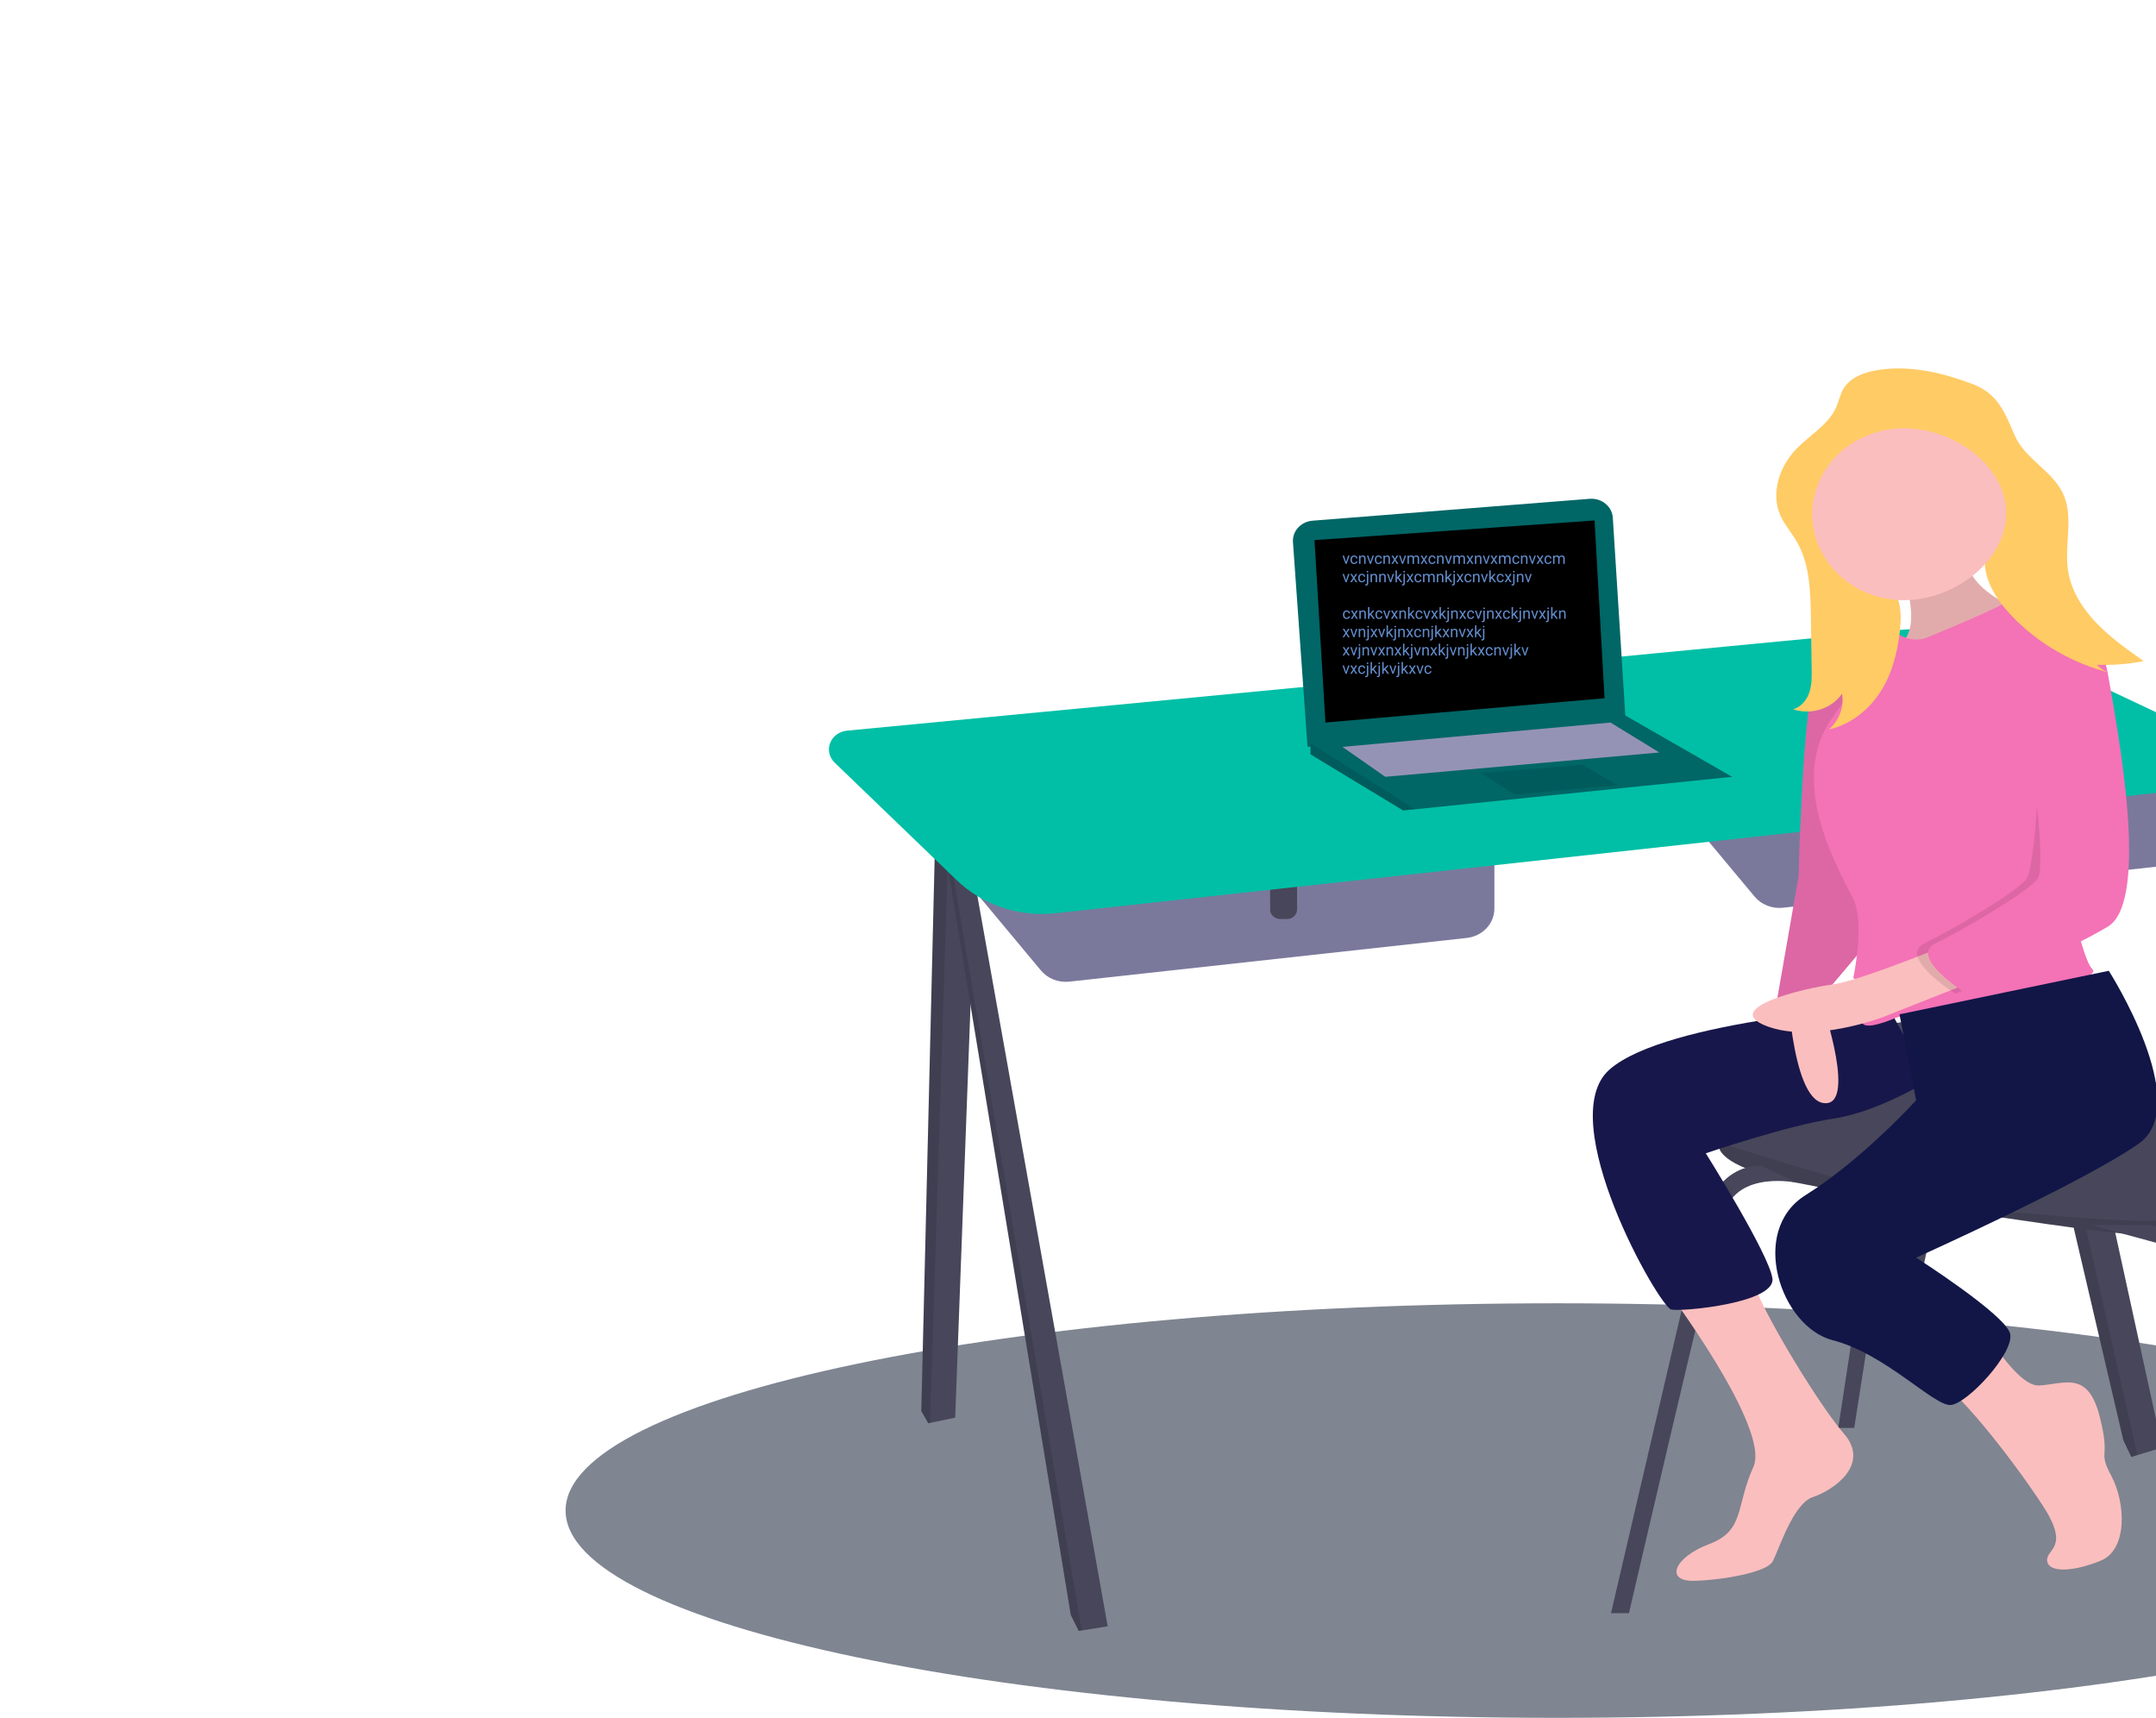 <svg width="1648" height="1313" viewBox="0 0 1648 1313" fill="none" xmlns="http://www.w3.org/2000/svg">
<g id="svg-desktop" clip-path="url(#clip0)">
<g id="desk">
<path id="Vector" d="M1190.16 1313C1608.7 1313 1948 1242.07 1948 1154.57C1948 1067.08 1608.7 996.149 1190.16 996.149C771.612 996.149 432.315 1067.08 432.315 1154.57C432.315 1242.07 771.612 1313 1190.16 1313Z" fill="#6b7280" fill-opacity="0.86"/>
<path id="Vector_2" d="M1541.49 633.072L1467.59 980.591H1451.6L1449.84 978.024L1444.74 970.581L1508.73 645.942L1518.45 642.124L1541.49 633.072Z" fill="#47465A"/>
<path id="Vector_3" opacity="0.1" d="M1518.45 642.124L1449.84 978.024L1444.74 970.581L1508.73 645.942L1518.45 642.124Z" fill="black"/>
<path id="Vector_4" d="M1652.72 1106.44L1633.72 1112.19L1629.11 1113.59L1623.01 1100.72L1518.45 653.036L1529.32 650.748L1552.16 645.942L1652.72 1106.44Z" fill="#47465A"/>
<path id="Vector_5" opacity="0.1" d="M1633.72 1112.19L1629.11 1113.59L1623.01 1100.72L1518.45 653.036L1529.32 650.748L1633.72 1112.19Z" fill="black"/>
<path id="Vector_6" d="M746.881 633.072L730.121 1083.56L710.913 1087.56L709.551 1087.85L704.217 1078.55L714.883 637.361L725.145 635.989L746.881 633.072Z" fill="#47465A"/>
<path id="Vector_7" opacity="0.1" d="M725.145 635.989L710.913 1087.56L709.551 1087.85L704.217 1078.55L714.883 637.361L725.145 635.989Z" fill="black"/>
<path id="Vector_8" d="M846.684 1243.02L826.815 1246.24L824.59 1246.59L818.496 1234.44L721.74 645.942L724.529 645.148L739.263 640.937L846.684 1243.02Z" fill="#47465A"/>
<path id="Vector_9" opacity="0.1" d="M826.815 1246.24L824.59 1246.59L818.496 1234.44L721.74 645.942L724.529 645.148L826.815 1246.24Z" fill="black"/>
<path id="Vector_10" d="M1267.23 596.603L1341.2 685.325C1343.74 688.366 1347.07 690.743 1350.86 692.23C1354.66 693.716 1358.8 694.26 1362.89 693.811L1666.57 660.429C1672.41 659.787 1677.79 657.155 1681.7 653.033C1685.61 648.91 1687.77 643.584 1687.77 638.066V572.291L1267.23 596.603Z" fill="#7A799C"/>
<path id="Vector_11" d="M1516.35 610.905H1536.92V638.769C1536.92 640.672 1536.12 642.496 1534.68 643.842C1533.25 645.187 1531.31 645.943 1529.28 645.943H1524C1521.97 645.943 1520.02 645.187 1518.59 643.842C1517.16 642.496 1516.35 640.672 1516.35 638.769V610.905Z" fill="#47465A"/>
<path id="Vector_12" d="M721.74 653.093L795.718 741.815C798.253 744.856 801.579 747.233 805.376 748.719C809.173 750.205 813.314 750.75 817.4 750.301L1121.08 716.919C1126.92 716.277 1132.31 713.645 1136.22 709.522C1140.12 705.4 1142.28 700.074 1142.28 694.556V628.781L721.74 653.093Z" fill="#7A799C"/>
<path id="Vector_13" d="M970.866 667.395H991.436V695.259C991.436 697.161 990.631 698.986 989.197 700.331C987.764 701.677 985.82 702.433 983.793 702.433H978.509C976.482 702.433 974.538 701.677 973.105 700.331C971.671 698.986 970.866 697.161 970.866 695.259V667.395H970.866Z" fill="#47465A"/>
<path id="Vector_14" d="M806.732 698.027L1710.04 599.269C1712.88 598.959 1715.54 597.798 1717.62 595.959C1719.7 594.12 1721.09 591.701 1721.59 589.06C1722.09 586.42 1721.66 583.699 1720.38 581.301C1719.1 578.903 1717.04 576.957 1714.48 575.75L1552.9 499.477C1521.07 484.454 1485.34 478.275 1449.89 481.667L647.371 558.47C644.501 558.752 641.774 559.786 639.502 561.455C637.23 563.124 635.505 565.36 634.524 567.906C633.542 570.453 633.345 573.207 633.954 575.854C634.564 578.501 635.955 580.933 637.969 582.872L731.423 672.865C741.095 682.179 752.911 689.289 765.966 693.651C779.02 698.012 792.965 699.509 806.732 698.027Z" fill="#00bfa6"/>
<path id="Vector_15" d="M1809.42 585.885L1799.76 580.872C1799.76 580.872 1789.33 588.079 1780.83 618.441C1772.34 648.803 1796.71 618.77 1796.71 618.77L1807.38 598.034L1809.42 585.885Z" fill="#47465A"/>
<path id="Vector_16" d="M1706.05 864.036C1706.05 864.036 1696.15 907.655 1691.58 919.811C1689.34 925.761 1678.52 931.202 1666.53 935.364C1655.9 939.081 1644.89 941.777 1633.68 943.408C1620.73 944.838 1454.64 920.526 1373.89 904.08C1319.48 893.004 1312.45 880.297 1313.65 873.189C1314.04 871.073 1315.12 869.123 1316.75 867.612C1316.75 867.612 1396.74 816.842 1424.93 792.53C1453.12 768.218 1508.73 787.525 1569.68 797.536C1630.63 807.547 1706.05 864.036 1706.05 864.036Z" fill="#47465A"/>
<path id="Vector_17" d="M1799.76 580.872C1799.76 580.872 1837.09 603.754 1711.39 650.948C1711.39 650.948 1643.06 687.106 1651.96 836.052C1652.38 842.75 1654.55 849.247 1658.28 854.969C1671.25 874.991 1699.04 925.675 1652.72 931.967V943.408C1652.72 943.408 1736.53 904.08 1745.67 870.472C1754.81 836.864 1785.29 650.233 1800.52 633.072C1815.76 615.91 1825.66 588.738 1799.76 580.872Z" fill="#47465A"/>
<path id="Vector_18" opacity="0.1" d="M1666.53 935.364C1655.9 939.081 1644.89 941.777 1633.68 943.408C1620.73 944.838 1454.64 920.526 1373.89 904.08C1319.48 893.004 1312.45 880.297 1313.65 873.189C1349.42 884.666 1465.54 921.091 1507.21 924.102C1556.73 927.677 1651.34 937.616 1658.51 930.859C1661.26 928.256 1664.09 931.002 1666.53 935.364Z" fill="black"/>
<path id="Vector_19" d="M1231.42 1233.01L1303.8 922.671C1303.8 922.671 1316.75 889.779 1346.46 891.209L1373.89 904.08C1373.89 904.08 1328.17 894.069 1318.27 926.962C1308.37 959.855 1245.13 1233.01 1245.13 1233.01H1231.42Z" fill="#47465A"/>
<path id="Vector_20" d="M1405.12 1091.43L1434.07 901.935H1447.02L1417.31 1091.43H1405.12Z" fill="#47465A"/>
<path id="Vector_21" d="M1682.44 1276.63L1655.01 980.591C1655.01 980.591 1655.01 955.564 1668.72 943.408C1682.44 931.252 1726.71 896.576 1726.71 896.576C1726.71 896.576 1738.05 894.069 1747.19 918.381C1756.34 942.693 1819.57 1185.81 1819.57 1185.81L1807.38 1190.82L1728.91 910.515L1674.82 958.425C1674.82 958.425 1664.15 976.301 1669.49 992.747C1674.82 1009.19 1694.63 1276.63 1694.63 1276.63H1682.44Z" fill="#47465A"/>
<path id="Vector_22" d="M1597.87 936.258L1666.44 954.849L1681.68 941.263L1642.06 936.258H1597.87Z" fill="#47465A"/>
<path id="Vector_23" d="M988.318 414.337L999.435 570.861L1242.47 548.694L1232.8 395.686C1232.67 393.636 1232.1 391.632 1231.13 389.791C1230.17 387.95 1228.82 386.309 1227.16 384.965C1225.51 383.621 1223.59 382.601 1221.51 381.965C1219.43 381.329 1217.23 381.09 1215.05 381.262L1003.3 397.979C999.019 398.317 995.048 400.221 992.245 403.281C989.442 406.341 988.032 410.311 988.318 414.337Z" fill="#0669"/>
<path id="Vector_24" d="M1323.99 593.742L1081.72 618.549L1072.57 619.485L1001.72 576.582V567.285L1242.47 546.936L1323.99 593.742Z" fill="#0669"/>
<path id="Vector_25" opacity="0.1" d="M1081.72 618.549L1072.57 619.485L1001.72 576.582V568.259L1081.72 618.549Z" fill="black"/>
<path id="Vector_26" d="M1004.77 412.832L1013.15 552.269L1226.47 533.678L1218.85 397.816L1004.77 412.832Z" fill="black"/>
<path id="Vector_27" opacity="0.1" d="M1132 590.883L1157.9 607.33L1236.37 600.178L1209.71 584.447L1132 590.883Z" fill="black"/>
<path id="Vector_28" d="M1026.1 570.861L1058.86 593.742L1268.37 575.152L1231.04 552.269L1026.1 570.861Z" fill="#9493B6"/>
<path id="Vector_29" d="M1451.15 426.736C1451.15 426.736 1472.96 482.194 1451.15 492.433C1429.33 502.671 1529.32 492.433 1529.32 492.433L1557.5 471.103C1557.5 471.103 1493.87 454.039 1502.96 414.791C1512.05 375.543 1451.15 426.736 1451.15 426.736Z" fill="#FBBEBE"/>
<path id="Vector_30" opacity="0.1" d="M1451.15 426.736C1451.15 426.736 1472.96 482.194 1451.15 492.433C1429.33 502.671 1529.32 492.433 1529.32 492.433L1557.5 471.103C1557.5 471.103 1493.87 454.039 1502.96 414.791C1512.05 375.543 1451.15 426.736 1451.15 426.736Z" fill="black"/>
<path id="Vector_31" d="M1272.07 983.027C1272.07 983.027 1353.88 1091.38 1340.24 1121.25C1326.61 1151.11 1333.88 1169.88 1306.61 1180.12C1279.34 1190.36 1272.07 1209.13 1295.7 1208.27C1319.34 1207.42 1350.24 1201.45 1354.79 1193.77C1359.33 1186.09 1370.24 1149.4 1385.7 1144.28C1401.15 1139.16 1430.24 1119.54 1409.33 1095.65C1388.42 1071.76 1335.74 983.766 1339.81 974.864C1343.88 965.963 1272.07 983.027 1272.07 983.027Z" fill="#FBBEBE"/>
<path id="Vector_32" d="M1442.97 768.872C1442.97 768.872 1273.88 779.111 1230.25 817.505C1186.62 855.899 1268.43 999.238 1277.52 1000.94C1286.61 1002.65 1357.52 995.825 1354.79 977.055C1352.06 958.284 1303.88 881.495 1303.88 881.495C1303.88 881.495 1366.61 860.165 1401.15 855.046C1435.69 849.927 1473.87 826.037 1473.87 826.037L1442.97 768.872Z" fill="#18174B"/>
<path id="Vector_33" d="M1365.7 744.982C1365.7 744.982 1368.42 839.688 1393.88 843.101C1419.33 846.514 1393.88 770.578 1393.88 770.578L1392.97 741.569L1365.7 744.982Z" fill="#FBBEBE"/>
<path id="Vector_34" d="M1442.96 496.699C1442.96 496.699 1395.69 483.901 1386.6 518.029C1377.51 552.157 1374.79 669.9 1374.79 669.9L1358.42 763.753C1358.42 763.753 1388.42 755.221 1394.79 759.487L1432.97 714.267L1442.96 496.699Z" fill="#f472b6"/>
<path id="Vector_35" opacity="0.1" d="M1442.96 496.699C1442.96 496.699 1395.69 483.901 1386.6 518.029C1377.51 552.157 1374.79 669.9 1374.79 669.9L1358.42 763.753C1358.42 763.753 1388.42 755.221 1394.79 759.487L1432.97 714.267L1442.96 496.699Z" fill="black"/>
<path id="Vector_36" d="M1507.55 1001.2C1507.55 1001.2 1539.32 1059.82 1558.41 1058.96C1577.5 1058.11 1595.68 1047.02 1604.77 1082C1613.86 1116.98 1602.96 1107.6 1613.86 1128.07C1624.77 1148.55 1626.59 1184.38 1605.68 1192.92C1584.78 1201.45 1565.69 1202.3 1564.78 1192.92C1563.87 1183.53 1582.96 1183.53 1561.14 1150.26C1539.32 1116.98 1492.96 1056.4 1473.87 1050.43C1454.78 1044.46 1507.55 1001.2 1507.55 1001.2Z" fill="#FBBEBE"/>
<path id="Vector_37" d="M1472.96 487.314C1472.96 487.314 1535.69 461.717 1535.69 458.305C1535.69 454.892 1572.05 465.984 1580.23 472.809C1588.41 479.635 1592.96 478.782 1598.41 492.433C1603.86 506.084 1571.14 633.212 1571.14 633.212C1571.14 633.212 1589.32 731.331 1599.32 740.716C1609.32 750.101 1518.42 763.753 1518.42 763.753C1518.42 763.753 1458.42 773.991 1448.42 778.257C1438.42 782.523 1420.24 788.496 1423.88 778.257C1427.51 768.019 1442.97 760.34 1416.6 747.542C1416.6 747.542 1425.69 705.735 1416.6 686.964C1407.51 668.194 1365.7 599.937 1399.33 550.451C1432.97 500.965 1448.42 483.048 1448.42 483.048C1448.42 483.048 1460.24 492.433 1472.96 487.314Z" fill="#f472b6"/>
<path id="Vector_38" d="M1611.91 742C1611.91 742 1677.36 844.385 1634.64 874.247C1591.91 904.109 1464.65 961.274 1464.65 961.274C1464.65 961.274 1532.82 1004.79 1536.46 1019.29C1540.1 1033.8 1503.74 1073.04 1491.01 1073.9C1478.28 1074.75 1441.01 1034.65 1401.01 1024.41C1361.02 1014.17 1336.47 940.797 1380.11 913.495C1423.74 886.192 1464.65 840.972 1464.65 840.972L1451.93 775.284L1611.91 742Z" fill="#111647"/>
<path id="Vector_39" d="M1492.96 720.239C1492.96 720.239 1422.06 749.756 1400.69 752.488C1379.33 755.221 1314.79 770.578 1350.24 784.23C1385.7 797.881 1439.33 777.404 1439.33 777.404L1514.78 747.542L1492.96 720.239Z" fill="#FBBEBE"/>
<path id="Vector_40" opacity="0.1" d="M1569.3 484.696C1569.3 484.696 1595.48 472.809 1602.76 514.616C1610.03 556.423 1635.48 688.671 1602.76 708.294C1570.03 727.918 1494.58 759.487 1494.58 759.487C1494.58 759.487 1450.04 731.331 1470.95 721.092C1491.85 710.854 1541.85 681.845 1549.12 671.606C1556.4 661.368 1563.74 547.086 1551.02 528.315C1538.29 509.544 1569.3 484.696 1569.3 484.696Z" fill="black"/>
<path id="Vector_41" d="M1567.5 474.516C1567.5 474.516 1603.86 472.809 1611.14 514.616C1618.41 556.423 1643.86 688.671 1611.14 708.294C1578.41 727.918 1502.96 759.487 1502.96 759.487C1502.96 759.487 1458.42 731.331 1479.33 721.092C1500.23 710.854 1550.23 681.845 1557.5 671.606C1564.78 661.368 1552.05 554.717 1539.32 535.946C1526.6 517.176 1567.5 474.516 1567.5 474.516Z" fill="#f472b6"/>
<path id="vcnvcnxvmxcnvmxnvxmcnvxcm vxcjnnvkjxcmnkjxcnvkcxjnv cxnkcvxnkcvxkjnxcvjnxckjnvxjkn xvnjxvkjnxcnjkxnvxkj xvjnvxnxkjvnxkjvnjkxcnvjkv vxcjkjkvjkxvc" d="M1028.91 429.529L1030.48 424.66H1031.59L1029.32 431H1028.49L1026.19 424.66H1027.3L1028.91 429.529ZM1035.09 430.232C1035.48 430.232 1035.82 430.115 1036.11 429.881C1036.4 429.646 1036.56 429.354 1036.59 429.002H1037.61C1037.59 429.365 1037.47 429.711 1037.24 430.039C1037.01 430.367 1036.7 430.629 1036.31 430.824C1035.93 431.02 1035.52 431.117 1035.09 431.117C1034.23 431.117 1033.54 430.83 1033.03 430.256C1032.52 429.678 1032.27 428.889 1032.27 427.889V427.707C1032.27 427.09 1032.38 426.541 1032.61 426.061C1032.84 425.58 1033.16 425.207 1033.58 424.941C1034.01 424.676 1034.51 424.543 1035.09 424.543C1035.8 424.543 1036.39 424.756 1036.86 425.182C1037.33 425.607 1037.58 426.16 1037.61 426.84H1036.59C1036.56 426.43 1036.4 426.094 1036.12 425.832C1035.84 425.566 1035.5 425.434 1035.09 425.434C1034.54 425.434 1034.11 425.633 1033.8 426.031C1033.5 426.426 1033.35 426.998 1033.35 427.748V427.953C1033.35 428.684 1033.5 429.246 1033.8 429.641C1034.11 430.035 1034.54 430.232 1035.09 430.232ZM1039.86 424.66L1039.89 425.457C1040.38 424.848 1041.01 424.543 1041.79 424.543C1043.13 424.543 1043.81 425.299 1043.82 426.811V431H1042.73V426.805C1042.73 426.348 1042.62 426.01 1042.42 425.791C1042.21 425.572 1041.9 425.463 1041.46 425.463C1041.11 425.463 1040.8 425.557 1040.54 425.744C1040.27 425.932 1040.06 426.178 1039.92 426.482V431H1038.83V424.66H1039.86ZM1047.54 429.529L1049.12 424.66H1050.22L1047.95 431H1047.12L1044.83 424.66H1045.93L1047.54 429.529ZM1053.73 430.232C1054.11 430.232 1054.45 430.115 1054.74 429.881C1055.03 429.646 1055.19 429.354 1055.22 429.002H1056.25C1056.23 429.365 1056.1 429.711 1055.87 430.039C1055.64 430.367 1055.33 430.629 1054.95 430.824C1054.56 431.02 1054.16 431.117 1053.73 431.117C1052.86 431.117 1052.18 430.83 1051.66 430.256C1051.16 429.678 1050.9 428.889 1050.9 427.889V427.707C1050.9 427.09 1051.02 426.541 1051.24 426.061C1051.47 425.58 1051.79 425.207 1052.21 424.941C1052.64 424.676 1053.14 424.543 1053.72 424.543C1054.43 424.543 1055.02 424.756 1055.49 425.182C1055.96 425.607 1056.21 426.16 1056.25 426.84H1055.22C1055.19 426.43 1055.03 426.094 1054.75 425.832C1054.47 425.566 1054.13 425.434 1053.72 425.434C1053.17 425.434 1052.74 425.633 1052.44 426.031C1052.14 426.426 1051.99 426.998 1051.99 427.748V427.953C1051.99 428.684 1052.14 429.246 1052.44 429.641C1052.74 430.035 1053.17 430.232 1053.73 430.232ZM1058.49 424.66L1058.53 425.457C1059.01 424.848 1059.64 424.543 1060.42 424.543C1061.76 424.543 1062.44 425.299 1062.45 426.811V431H1061.37V426.805C1061.36 426.348 1061.26 426.01 1061.05 425.791C1060.85 425.572 1060.53 425.463 1060.1 425.463C1059.74 425.463 1059.44 425.557 1059.17 425.744C1058.9 425.932 1058.7 426.178 1058.55 426.482V431H1057.46V424.66H1058.49ZM1066.21 426.975L1067.62 424.66H1068.88L1066.81 427.795L1068.95 431H1067.7L1066.23 428.627L1064.77 431H1063.51L1065.64 427.795L1063.57 424.66H1064.82L1066.21 426.975ZM1072.13 429.529L1073.7 424.66H1074.81L1072.54 431H1071.71L1069.41 424.66H1070.52L1072.13 429.529ZM1076.87 424.66L1076.9 425.363C1077.37 424.816 1077.99 424.543 1078.78 424.543C1079.67 424.543 1080.27 424.883 1080.59 425.562C1080.8 425.258 1081.08 425.012 1081.41 424.824C1081.75 424.637 1082.15 424.543 1082.61 424.543C1084 424.543 1084.71 425.279 1084.73 426.752V431H1083.65V426.816C1083.65 426.363 1083.55 426.025 1083.34 425.803C1083.13 425.576 1082.79 425.463 1082.3 425.463C1081.89 425.463 1081.56 425.584 1081.29 425.826C1081.03 426.064 1080.88 426.387 1080.83 426.793V431H1079.74V426.846C1079.74 425.924 1079.29 425.463 1078.39 425.463C1077.68 425.463 1077.19 425.766 1076.93 426.371V431H1075.85V424.66H1076.87ZM1088.5 426.975L1089.91 424.66H1091.17L1089.1 427.795L1091.24 431H1089.98L1088.52 428.627L1087.05 431H1085.79L1087.93 427.795L1085.86 424.66H1087.11L1088.5 426.975ZM1094.75 430.232C1095.14 430.232 1095.48 430.115 1095.77 429.881C1096.06 429.646 1096.22 429.354 1096.25 429.002H1097.27C1097.25 429.365 1097.13 429.711 1096.9 430.039C1096.67 430.367 1096.36 430.629 1095.97 430.824C1095.59 431.02 1095.18 431.117 1094.75 431.117C1093.89 431.117 1093.2 430.83 1092.69 430.256C1092.18 429.678 1091.93 428.889 1091.93 427.889V427.707C1091.93 427.09 1092.04 426.541 1092.27 426.061C1092.5 425.58 1092.82 425.207 1093.24 424.941C1093.67 424.676 1094.17 424.543 1094.75 424.543C1095.46 424.543 1096.05 424.756 1096.52 425.182C1096.99 425.607 1097.24 426.16 1097.27 426.84H1096.25C1096.22 426.43 1096.06 426.094 1095.78 425.832C1095.5 425.566 1095.16 425.434 1094.75 425.434C1094.2 425.434 1093.77 425.633 1093.46 426.031C1093.16 426.426 1093.01 426.998 1093.01 427.748V427.953C1093.01 428.684 1093.16 429.246 1093.46 429.641C1093.77 430.035 1094.2 430.232 1094.75 430.232ZM1099.52 424.66L1099.55 425.457C1100.04 424.848 1100.67 424.543 1101.45 424.543C1102.79 424.543 1103.47 425.299 1103.48 426.811V431H1102.39V426.805C1102.39 426.348 1102.29 426.01 1102.08 425.791C1101.88 425.572 1101.56 425.463 1101.12 425.463C1100.77 425.463 1100.46 425.557 1100.2 425.744C1099.93 425.932 1099.72 426.178 1099.58 426.482V431H1098.49V424.66H1099.52ZM1107.21 429.529L1108.78 424.66H1109.88L1107.61 431H1106.78L1104.49 424.66H1105.59L1107.21 429.529ZM1111.95 424.66L1111.97 425.363C1112.44 424.816 1113.07 424.543 1113.86 424.543C1114.74 424.543 1115.35 424.883 1115.67 425.562C1115.88 425.258 1116.15 425.012 1116.49 424.824C1116.83 424.637 1117.23 424.543 1117.69 424.543C1119.08 424.543 1119.79 425.279 1119.81 426.752V431H1118.72V426.816C1118.72 426.363 1118.62 426.025 1118.41 425.803C1118.21 425.576 1117.86 425.463 1117.37 425.463C1116.97 425.463 1116.63 425.584 1116.37 425.826C1116.1 426.064 1115.95 426.387 1115.91 426.793V431H1114.82V426.846C1114.82 425.924 1114.37 425.463 1113.46 425.463C1112.75 425.463 1112.27 425.766 1112 426.371V431H1110.92V424.66H1111.95ZM1123.58 426.975L1124.98 424.66H1126.25L1124.17 427.795L1126.31 431H1125.06L1123.59 428.627L1122.13 431H1120.87L1123.01 427.795L1120.93 424.66H1122.19L1123.58 426.975ZM1128.43 424.66L1128.46 425.457C1128.95 424.848 1129.58 424.543 1130.36 424.543C1131.7 424.543 1132.38 425.299 1132.39 426.811V431H1131.3V426.805C1131.3 426.348 1131.2 426.01 1130.99 425.791C1130.79 425.572 1130.47 425.463 1130.03 425.463C1129.68 425.463 1129.37 425.557 1129.11 425.744C1128.84 425.932 1128.63 426.178 1128.49 426.482V431H1127.4V424.66H1128.43ZM1136.12 429.529L1137.69 424.66H1138.79L1136.52 431H1135.69L1133.4 424.66H1134.5L1136.12 429.529ZM1141.96 426.975L1143.37 424.66H1144.63L1142.56 427.795L1144.7 431H1143.45L1141.98 428.627L1140.52 431H1139.26L1141.39 427.795L1139.32 424.66H1140.57L1141.96 426.975ZM1146.81 424.66L1146.84 425.363C1147.3 424.816 1147.93 424.543 1148.72 424.543C1149.61 424.543 1150.21 424.883 1150.53 425.562C1150.74 425.258 1151.01 425.012 1151.35 424.824C1151.69 424.637 1152.09 424.543 1152.55 424.543C1153.94 424.543 1154.65 425.279 1154.67 426.752V431H1153.59V426.816C1153.59 426.363 1153.48 426.025 1153.28 425.803C1153.07 425.576 1152.72 425.463 1152.23 425.463C1151.83 425.463 1151.5 425.584 1151.23 425.826C1150.97 426.064 1150.81 426.387 1150.77 426.793V431H1149.68V426.846C1149.68 425.924 1149.23 425.463 1148.33 425.463C1147.62 425.463 1147.13 425.766 1146.87 426.371V431H1145.78V424.66H1146.81ZM1158.86 430.232C1159.24 430.232 1159.58 430.115 1159.87 429.881C1160.16 429.646 1160.32 429.354 1160.35 429.002H1161.38C1161.36 429.365 1161.23 429.711 1161 430.039C1160.77 430.367 1160.46 430.629 1160.07 430.824C1159.69 431.02 1159.29 431.117 1158.86 431.117C1157.99 431.117 1157.3 430.83 1156.79 430.256C1156.29 429.678 1156.03 428.889 1156.03 427.889V427.707C1156.03 427.09 1156.14 426.541 1156.37 426.061C1156.6 425.58 1156.92 425.207 1157.34 424.941C1157.77 424.676 1158.27 424.543 1158.85 424.543C1159.56 424.543 1160.15 424.756 1160.62 425.182C1161.09 425.607 1161.34 426.16 1161.38 426.84H1160.35C1160.32 426.43 1160.16 426.094 1159.88 425.832C1159.6 425.566 1159.26 425.434 1158.85 425.434C1158.3 425.434 1157.87 425.633 1157.57 426.031C1157.27 426.426 1157.12 426.998 1157.12 427.748V427.953C1157.12 428.684 1157.27 429.246 1157.57 429.641C1157.87 430.035 1158.3 430.232 1158.86 430.232ZM1163.62 424.66L1163.65 425.457C1164.14 424.848 1164.77 424.543 1165.55 424.543C1166.89 424.543 1167.57 425.299 1167.58 426.811V431H1166.5V426.805C1166.49 426.348 1166.39 426.01 1166.18 425.791C1165.98 425.572 1165.66 425.463 1165.22 425.463C1164.87 425.463 1164.56 425.557 1164.3 425.744C1164.03 425.932 1163.83 426.178 1163.68 426.482V431H1162.59V424.66H1163.62ZM1171.31 429.529L1172.88 424.66H1173.98L1171.71 431H1170.88L1168.59 424.66H1169.7L1171.31 429.529ZM1177.15 426.975L1178.56 424.66H1179.83L1177.75 427.795L1179.89 431H1178.64L1177.17 428.627L1175.71 431H1174.45L1176.59 427.795L1174.51 424.66H1175.77L1177.15 426.975ZM1183.41 430.232C1183.79 430.232 1184.13 430.115 1184.42 429.881C1184.71 429.646 1184.87 429.354 1184.9 429.002H1185.93C1185.91 429.365 1185.78 429.711 1185.55 430.039C1185.32 430.367 1185.01 430.629 1184.62 430.824C1184.24 431.02 1183.84 431.117 1183.41 431.117C1182.54 431.117 1181.86 430.83 1181.34 430.256C1180.84 429.678 1180.58 428.889 1180.58 427.889V427.707C1180.58 427.09 1180.7 426.541 1180.92 426.061C1181.15 425.58 1181.47 425.207 1181.89 424.941C1182.32 424.676 1182.82 424.543 1183.4 424.543C1184.11 424.543 1184.7 424.756 1185.17 425.182C1185.64 425.607 1185.89 426.16 1185.93 426.84H1184.9C1184.87 426.43 1184.71 426.094 1184.43 425.832C1184.15 425.566 1183.81 425.434 1183.4 425.434C1182.85 425.434 1182.42 425.633 1182.12 426.031C1181.82 426.426 1181.67 426.998 1181.67 427.748V427.953C1181.67 428.684 1181.82 429.246 1182.12 429.641C1182.42 430.035 1182.85 430.232 1183.41 430.232ZM1188.16 424.66L1188.19 425.363C1188.66 424.816 1189.29 424.543 1190.07 424.543C1190.96 424.543 1191.56 424.883 1191.88 425.562C1192.1 425.258 1192.37 425.012 1192.71 424.824C1193.04 424.637 1193.45 424.543 1193.91 424.543C1195.3 424.543 1196 425.279 1196.03 426.752V431H1194.94V426.816C1194.94 426.363 1194.84 426.025 1194.63 425.803C1194.43 425.576 1194.08 425.463 1193.59 425.463C1193.19 425.463 1192.85 425.584 1192.59 425.826C1192.32 426.064 1192.17 426.387 1192.12 426.793V431H1191.04V426.846C1191.04 425.924 1190.58 425.463 1189.68 425.463C1188.97 425.463 1188.48 425.766 1188.22 426.371V431H1187.14V424.66H1188.16ZM1028.91 443.529L1030.48 438.66H1031.59L1029.32 445H1028.49L1026.19 438.66H1027.3L1028.91 443.529ZM1034.76 440.975L1036.17 438.66H1037.43L1035.36 441.795L1037.5 445H1036.24L1034.78 442.627L1033.31 445H1032.05L1034.19 441.795L1032.12 438.66H1033.37L1034.76 440.975ZM1041.01 444.232C1041.4 444.232 1041.74 444.115 1042.03 443.881C1042.31 443.646 1042.47 443.354 1042.51 443.002H1043.53C1043.51 443.365 1043.39 443.711 1043.16 444.039C1042.93 444.367 1042.62 444.629 1042.23 444.824C1041.85 445.02 1041.44 445.117 1041.01 445.117C1040.15 445.117 1039.46 444.83 1038.95 444.256C1038.44 443.678 1038.19 442.889 1038.19 441.889V441.707C1038.19 441.09 1038.3 440.541 1038.53 440.061C1038.75 439.58 1039.08 439.207 1039.5 438.941C1039.93 438.676 1040.43 438.543 1041.01 438.543C1041.72 438.543 1042.31 438.756 1042.78 439.182C1043.25 439.607 1043.5 440.16 1043.53 440.84H1042.51C1042.47 440.43 1042.32 440.094 1042.04 439.832C1041.76 439.566 1041.42 439.434 1041.01 439.434C1040.46 439.434 1040.03 439.633 1039.72 440.031C1039.42 440.426 1039.27 440.998 1039.27 441.748V441.953C1039.27 442.684 1039.42 443.246 1039.72 443.641C1040.02 444.035 1040.45 444.232 1041.01 444.232ZM1045.87 438.66V445.732C1045.87 446.951 1045.32 447.561 1044.21 447.561C1043.97 447.561 1043.75 447.525 1043.55 447.455V446.588C1043.67 446.619 1043.84 446.635 1044.04 446.635C1044.28 446.635 1044.47 446.568 1044.59 446.436C1044.72 446.307 1044.79 446.08 1044.79 445.756V438.66H1045.87ZM1044.67 436.979C1044.67 436.807 1044.73 436.66 1044.83 436.539C1044.94 436.414 1045.1 436.352 1045.31 436.352C1045.52 436.352 1045.68 436.412 1045.79 436.533C1045.9 436.654 1045.95 436.803 1045.95 436.979C1045.95 437.154 1045.9 437.301 1045.79 437.418C1045.68 437.535 1045.52 437.594 1045.31 437.594C1045.1 437.594 1044.94 437.535 1044.83 437.418C1044.73 437.301 1044.67 437.154 1044.67 436.979ZM1048.65 438.66L1048.68 439.457C1049.17 438.848 1049.8 438.543 1050.58 438.543C1051.92 438.543 1052.6 439.299 1052.61 440.811V445H1051.52V440.805C1051.52 440.348 1051.41 440.01 1051.21 439.791C1051 439.572 1050.69 439.463 1050.25 439.463C1049.9 439.463 1049.59 439.557 1049.33 439.744C1049.06 439.932 1048.85 440.178 1048.71 440.482V445H1047.62V438.66H1048.65ZM1055.27 438.66L1055.3 439.457C1055.79 438.848 1056.42 438.543 1057.2 438.543C1058.54 438.543 1059.22 439.299 1059.23 440.811V445H1058.14V440.805C1058.14 440.348 1058.04 440.01 1057.83 439.791C1057.62 439.572 1057.31 439.463 1056.87 439.463C1056.52 439.463 1056.21 439.557 1055.95 439.744C1055.68 439.932 1055.47 440.178 1055.33 440.482V445H1054.24V438.66H1055.27ZM1062.96 443.529L1064.53 438.66H1065.63L1063.36 445H1062.53L1060.24 438.66H1061.34L1062.96 443.529ZM1068.45 442.064L1067.77 442.773V445H1066.68V436H1067.77V441.443L1068.35 440.746L1070.32 438.66H1071.64L1069.17 441.309L1071.93 445H1070.65L1068.45 442.064ZM1073.88 438.66V445.732C1073.88 446.951 1073.32 447.561 1072.22 447.561C1071.98 447.561 1071.76 447.525 1071.56 447.455V446.588C1071.68 446.619 1071.85 446.635 1072.05 446.635C1072.29 446.635 1072.47 446.568 1072.6 446.436C1072.73 446.307 1072.79 446.08 1072.79 445.756V438.66H1073.88ZM1072.68 436.979C1072.68 436.807 1072.73 436.66 1072.84 436.539C1072.95 436.414 1073.11 436.352 1073.31 436.352C1073.53 436.352 1073.69 436.412 1073.79 436.533C1073.9 436.654 1073.96 436.803 1073.96 436.979C1073.96 437.154 1073.9 437.301 1073.79 437.418C1073.69 437.535 1073.53 437.594 1073.31 437.594C1073.1 437.594 1072.95 437.535 1072.84 437.418C1072.73 437.301 1072.68 437.154 1072.68 436.979ZM1077.76 440.975L1079.16 438.66H1080.43L1078.35 441.795L1080.49 445H1079.24L1077.77 442.627L1076.31 445H1075.05L1077.19 441.795L1075.11 438.66H1076.37L1077.76 440.975ZM1084.01 444.232C1084.39 444.232 1084.73 444.115 1085.02 443.881C1085.31 443.646 1085.47 443.354 1085.5 443.002H1086.53C1086.51 443.365 1086.38 443.711 1086.15 444.039C1085.92 444.367 1085.61 444.629 1085.23 444.824C1084.84 445.02 1084.44 445.117 1084.01 445.117C1083.14 445.117 1082.46 444.83 1081.95 444.256C1081.44 443.678 1081.18 442.889 1081.18 441.889V441.707C1081.18 441.09 1081.3 440.541 1081.52 440.061C1081.75 439.58 1082.07 439.207 1082.5 438.941C1082.92 438.676 1083.42 438.543 1084 438.543C1084.71 438.543 1085.3 438.756 1085.77 439.182C1086.24 439.607 1086.5 440.16 1086.53 440.84H1085.5C1085.47 440.43 1085.31 440.094 1085.03 439.832C1084.76 439.566 1084.41 439.434 1084 439.434C1083.45 439.434 1083.02 439.633 1082.72 440.031C1082.42 440.426 1082.27 440.998 1082.27 441.748V441.953C1082.27 442.684 1082.42 443.246 1082.72 443.641C1083.02 444.035 1083.45 444.232 1084.01 444.232ZM1088.77 438.66L1088.79 439.363C1089.26 438.816 1089.89 438.543 1090.68 438.543C1091.56 438.543 1092.17 438.883 1092.49 439.562C1092.7 439.258 1092.97 439.012 1093.31 438.824C1093.65 438.637 1094.05 438.543 1094.51 438.543C1095.9 438.543 1096.61 439.279 1096.63 440.752V445H1095.54V440.816C1095.54 440.363 1095.44 440.025 1095.23 439.803C1095.03 439.576 1094.68 439.463 1094.19 439.463C1093.79 439.463 1093.46 439.584 1093.19 439.826C1092.92 440.064 1092.77 440.387 1092.73 440.793V445H1091.64V440.846C1091.64 439.924 1091.19 439.463 1090.28 439.463C1089.57 439.463 1089.09 439.766 1088.82 440.371V445H1087.74V438.66H1088.77ZM1099.29 438.66L1099.33 439.457C1099.81 438.848 1100.45 438.543 1101.23 438.543C1102.57 438.543 1103.24 439.299 1103.26 440.811V445H1102.17V440.805C1102.17 440.348 1102.06 440.01 1101.86 439.791C1101.65 439.572 1101.33 439.463 1100.9 439.463C1100.55 439.463 1100.24 439.557 1099.97 439.744C1099.71 439.932 1099.5 440.178 1099.35 440.482V445H1098.27V438.66H1099.29ZM1106.66 442.064L1105.98 442.773V445H1104.9V436H1105.98V441.443L1106.56 440.746L1108.54 438.66H1109.85L1107.39 441.309L1110.14 445H1108.87L1106.66 442.064ZM1112.09 438.66V445.732C1112.09 446.951 1111.54 447.561 1110.43 447.561C1110.2 447.561 1109.97 447.525 1109.77 447.455V446.588C1109.9 446.619 1110.06 446.635 1110.26 446.635C1110.51 446.635 1110.69 446.568 1110.81 446.436C1110.94 446.307 1111.01 446.08 1111.01 445.756V438.66H1112.09ZM1110.9 436.979C1110.9 436.807 1110.95 436.66 1111.05 436.539C1111.16 436.414 1111.32 436.352 1111.53 436.352C1111.74 436.352 1111.9 436.412 1112.01 436.533C1112.12 436.654 1112.17 436.803 1112.17 436.979C1112.17 437.154 1112.12 437.301 1112.01 437.418C1111.9 437.535 1111.74 437.594 1111.53 437.594C1111.32 437.594 1111.16 437.535 1111.05 437.418C1110.95 437.301 1110.9 437.154 1110.9 436.979ZM1115.97 440.975L1117.38 438.66H1118.64L1116.57 441.795L1118.71 445H1117.45L1115.99 442.627L1114.52 445H1113.26L1115.4 441.795L1113.33 438.66H1114.58L1115.97 440.975ZM1122.22 444.232C1122.61 444.232 1122.95 444.115 1123.24 443.881C1123.53 443.646 1123.69 443.354 1123.72 443.002H1124.74C1124.72 443.365 1124.6 443.711 1124.37 444.039C1124.14 444.367 1123.83 444.629 1123.44 444.824C1123.06 445.02 1122.65 445.117 1122.22 445.117C1121.36 445.117 1120.67 444.83 1120.16 444.256C1119.65 443.678 1119.4 442.889 1119.4 441.889V441.707C1119.4 441.09 1119.51 440.541 1119.74 440.061C1119.96 439.58 1120.29 439.207 1120.71 438.941C1121.14 438.676 1121.64 438.543 1122.22 438.543C1122.93 438.543 1123.52 438.756 1123.99 439.182C1124.46 439.607 1124.71 440.16 1124.74 440.84H1123.72C1123.69 440.43 1123.53 440.094 1123.25 439.832C1122.97 439.566 1122.63 439.434 1122.22 439.434C1121.67 439.434 1121.24 439.633 1120.93 440.031C1120.63 440.426 1120.48 440.998 1120.48 441.748V441.953C1120.48 442.684 1120.63 443.246 1120.93 443.641C1121.23 444.035 1121.66 444.232 1122.22 444.232ZM1126.99 438.66L1127.02 439.457C1127.51 438.848 1128.14 438.543 1128.92 438.543C1130.26 438.543 1130.94 439.299 1130.95 440.811V445H1129.86V440.805C1129.86 440.348 1129.75 440.01 1129.55 439.791C1129.34 439.572 1129.03 439.463 1128.59 439.463C1128.24 439.463 1127.93 439.557 1127.67 439.744C1127.4 439.932 1127.19 440.178 1127.04 440.482V445H1125.96V438.66H1126.99ZM1134.67 443.529L1136.24 438.66H1137.35L1135.08 445H1134.25L1131.96 438.66H1133.06L1134.67 443.529ZM1140.16 442.064L1139.48 442.773V445H1138.4V436H1139.48V441.443L1140.06 440.746L1142.04 438.66H1143.36L1140.89 441.309L1143.64 445H1142.37L1140.16 442.064ZM1146.9 444.232C1147.29 444.232 1147.63 444.115 1147.92 443.881C1148.21 443.646 1148.37 443.354 1148.4 443.002H1149.42C1149.4 443.365 1149.28 443.711 1149.05 444.039C1148.82 444.367 1148.51 444.629 1148.12 444.824C1147.74 445.02 1147.33 445.117 1146.9 445.117C1146.04 445.117 1145.35 444.83 1144.84 444.256C1144.33 443.678 1144.08 442.889 1144.08 441.889V441.707C1144.08 441.09 1144.19 440.541 1144.42 440.061C1144.64 439.58 1144.97 439.207 1145.39 438.941C1145.82 438.676 1146.32 438.543 1146.9 438.543C1147.61 438.543 1148.2 438.756 1148.67 439.182C1149.14 439.607 1149.39 440.16 1149.42 440.84H1148.4C1148.37 440.43 1148.21 440.094 1147.93 439.832C1147.65 439.566 1147.31 439.434 1146.9 439.434C1146.35 439.434 1145.92 439.633 1145.61 440.031C1145.31 440.426 1145.16 440.998 1145.16 441.748V441.953C1145.16 442.684 1145.31 443.246 1145.61 443.641C1145.91 444.035 1146.34 444.232 1146.9 444.232ZM1152.77 440.975L1154.17 438.66H1155.44L1153.37 441.795L1155.5 445H1154.25L1152.79 442.627L1151.32 445H1150.06L1152.2 441.795L1150.12 438.66H1151.38L1152.77 440.975ZM1157.71 438.66V445.732C1157.71 446.951 1157.16 447.561 1156.05 447.561C1155.82 447.561 1155.6 447.525 1155.39 447.455V446.588C1155.52 446.619 1155.68 446.635 1155.88 446.635C1156.13 446.635 1156.31 446.568 1156.44 446.436C1156.56 446.307 1156.63 446.08 1156.63 445.756V438.66H1157.71ZM1156.52 436.979C1156.52 436.807 1156.57 436.66 1156.68 436.539C1156.79 436.414 1156.94 436.352 1157.15 436.352C1157.36 436.352 1157.52 436.412 1157.63 436.533C1157.74 436.654 1157.79 436.803 1157.79 436.979C1157.79 437.154 1157.74 437.301 1157.63 437.418C1157.52 437.535 1157.36 437.594 1157.15 437.594C1156.94 437.594 1156.78 437.535 1156.68 437.418C1156.57 437.301 1156.52 437.154 1156.52 436.979ZM1160.49 438.66L1160.53 439.457C1161.01 438.848 1161.64 438.543 1162.42 438.543C1163.76 438.543 1164.44 439.299 1164.45 440.811V445H1163.37V440.805C1163.36 440.348 1163.26 440.01 1163.05 439.791C1162.85 439.572 1162.53 439.463 1162.1 439.463C1161.74 439.463 1161.44 439.557 1161.17 439.744C1160.9 439.932 1160.7 440.178 1160.55 440.482V445H1159.46V438.66H1160.49ZM1168.18 443.529L1169.75 438.66H1170.86L1168.58 445H1167.76L1165.46 438.66H1166.57L1168.18 443.529ZM1029.36 472.232C1029.75 472.232 1030.09 472.115 1030.38 471.881C1030.67 471.646 1030.83 471.354 1030.86 471.002H1031.88C1031.86 471.365 1031.74 471.711 1031.51 472.039C1031.28 472.367 1030.97 472.629 1030.58 472.824C1030.2 473.02 1029.79 473.117 1029.36 473.117C1028.5 473.117 1027.81 472.83 1027.3 472.256C1026.79 471.678 1026.54 470.889 1026.54 469.889V469.707C1026.54 469.09 1026.65 468.541 1026.88 468.061C1027.11 467.58 1027.43 467.207 1027.85 466.941C1028.28 466.676 1028.78 466.543 1029.36 466.543C1030.07 466.543 1030.66 466.756 1031.13 467.182C1031.6 467.607 1031.85 468.16 1031.88 468.84H1030.86C1030.83 468.43 1030.67 468.094 1030.39 467.832C1030.11 467.566 1029.77 467.434 1029.36 467.434C1028.81 467.434 1028.38 467.633 1028.07 468.031C1027.77 468.426 1027.62 468.998 1027.62 469.748V469.953C1027.62 470.684 1027.77 471.246 1028.07 471.641C1028.38 472.035 1028.8 472.232 1029.36 472.232ZM1035.23 468.975L1036.63 466.66H1037.9L1035.83 469.795L1037.96 473H1036.71L1035.25 470.627L1033.78 473H1032.52L1034.66 469.795L1032.59 466.66H1033.84L1035.23 468.975ZM1040.08 466.66L1040.12 467.457C1040.6 466.848 1041.23 466.543 1042.01 466.543C1043.35 466.543 1044.03 467.299 1044.04 468.811V473H1042.96V468.805C1042.95 468.348 1042.85 468.01 1042.64 467.791C1042.44 467.572 1042.12 467.463 1041.69 467.463C1041.33 467.463 1041.03 467.557 1040.76 467.744C1040.49 467.932 1040.29 468.178 1040.14 468.482V473H1039.05V466.66H1040.08ZM1047.45 470.064L1046.77 470.773V473H1045.68V464H1046.77V469.443L1047.35 468.746L1049.32 466.66H1050.64L1048.17 469.309L1050.93 473H1049.65L1047.45 470.064ZM1054.18 472.232C1054.57 472.232 1054.91 472.115 1055.2 471.881C1055.49 471.646 1055.65 471.354 1055.68 471.002H1056.7C1056.68 471.365 1056.56 471.711 1056.33 472.039C1056.1 472.367 1055.79 472.629 1055.4 472.824C1055.02 473.02 1054.61 473.117 1054.18 473.117C1053.32 473.117 1052.63 472.83 1052.12 472.256C1051.61 471.678 1051.36 470.889 1051.36 469.889V469.707C1051.36 469.09 1051.47 468.541 1051.7 468.061C1051.93 467.58 1052.25 467.207 1052.67 466.941C1053.1 466.676 1053.6 466.543 1054.18 466.543C1054.89 466.543 1055.48 466.756 1055.95 467.182C1056.42 467.607 1056.67 468.16 1056.7 468.84H1055.68C1055.65 468.43 1055.49 468.094 1055.21 467.832C1054.93 467.566 1054.59 467.434 1054.18 467.434C1053.63 467.434 1053.2 467.633 1052.89 468.031C1052.59 468.426 1052.44 468.998 1052.44 469.748V469.953C1052.44 470.684 1052.59 471.246 1052.89 471.641C1053.2 472.035 1053.62 472.232 1054.18 472.232ZM1060.01 471.529L1061.58 466.66H1062.69L1060.42 473H1059.59L1057.29 466.66H1058.4L1060.01 471.529ZM1065.86 468.975L1067.27 466.66H1068.53L1066.46 469.795L1068.6 473H1067.34L1065.88 470.627L1064.41 473H1063.15L1065.29 469.795L1063.22 466.66H1064.47L1065.86 468.975ZM1070.71 466.66L1070.75 467.457C1071.23 466.848 1071.87 466.543 1072.65 466.543C1073.99 466.543 1074.66 467.299 1074.67 468.811V473H1073.59V468.805C1073.59 468.348 1073.48 468.01 1073.27 467.791C1073.07 467.572 1072.75 467.463 1072.32 467.463C1071.97 467.463 1071.66 467.557 1071.39 467.744C1071.13 467.932 1070.92 468.178 1070.77 468.482V473H1069.69V466.66H1070.71ZM1078.08 470.064L1077.4 470.773V473H1076.31V464H1077.4V469.443L1077.98 468.746L1079.95 466.66H1081.27L1078.8 469.309L1081.56 473H1080.29L1078.08 470.064ZM1084.82 472.232C1085.2 472.232 1085.54 472.115 1085.83 471.881C1086.12 471.646 1086.28 471.354 1086.31 471.002H1087.34C1087.32 471.365 1087.19 471.711 1086.96 472.039C1086.73 472.367 1086.42 472.629 1086.04 472.824C1085.65 473.02 1085.25 473.117 1084.82 473.117C1083.95 473.117 1083.27 472.83 1082.75 472.256C1082.25 471.678 1081.99 470.889 1081.99 469.889V469.707C1081.99 469.09 1082.11 468.541 1082.33 468.061C1082.56 467.58 1082.88 467.207 1083.3 466.941C1083.73 466.676 1084.23 466.543 1084.81 466.543C1085.52 466.543 1086.11 466.756 1086.58 467.182C1087.05 467.607 1087.3 468.16 1087.34 468.84H1086.31C1086.28 468.43 1086.12 468.094 1085.84 467.832C1085.56 467.566 1085.22 467.434 1084.81 467.434C1084.26 467.434 1083.83 467.633 1083.53 468.031C1083.23 468.426 1083.08 468.998 1083.08 469.748V469.953C1083.08 470.684 1083.23 471.246 1083.53 471.641C1083.83 472.035 1084.26 472.232 1084.82 472.232ZM1090.65 471.529L1092.22 466.66H1093.32L1091.05 473H1090.22L1087.93 466.66H1089.04L1090.65 471.529ZM1096.49 468.975L1097.9 466.66H1099.17L1097.09 469.795L1099.23 473H1097.98L1096.51 470.627L1095.05 473H1093.79L1095.93 469.795L1093.85 466.66H1095.11L1096.49 468.975ZM1102.09 470.064L1101.41 470.773V473H1100.33V464H1101.41V469.443L1101.99 468.746L1103.96 466.66H1105.28L1102.82 469.309L1105.57 473H1104.3L1102.09 470.064ZM1107.52 466.66V473.732C1107.52 474.951 1106.97 475.561 1105.86 475.561C1105.62 475.561 1105.4 475.525 1105.2 475.455V474.588C1105.33 474.619 1105.49 474.635 1105.69 474.635C1105.94 474.635 1106.12 474.568 1106.24 474.436C1106.37 474.307 1106.44 474.08 1106.44 473.756V466.66H1107.52ZM1106.33 464.979C1106.33 464.807 1106.38 464.66 1106.48 464.539C1106.59 464.414 1106.75 464.352 1106.96 464.352C1107.17 464.352 1107.33 464.412 1107.44 464.533C1107.55 464.654 1107.6 464.803 1107.6 464.979C1107.6 465.154 1107.55 465.301 1107.44 465.418C1107.33 465.535 1107.17 465.594 1106.96 465.594C1106.75 465.594 1106.59 465.535 1106.48 465.418C1106.38 465.301 1106.33 465.154 1106.33 464.979ZM1110.3 466.66L1110.33 467.457C1110.82 466.848 1111.45 466.543 1112.23 466.543C1113.57 466.543 1114.25 467.299 1114.26 468.811V473H1113.18V468.805C1113.17 468.348 1113.07 468.01 1112.86 467.791C1112.66 467.572 1112.34 467.463 1111.9 467.463C1111.55 467.463 1111.24 467.557 1110.98 467.744C1110.71 467.932 1110.51 468.178 1110.36 468.482V473H1109.27V466.66H1110.3ZM1118.02 468.975L1119.43 466.66H1120.69L1118.62 469.795L1120.76 473H1119.5L1118.04 470.627L1116.57 473H1115.31L1117.45 469.795L1115.38 466.66H1116.63L1118.02 468.975ZM1124.27 472.232C1124.66 472.232 1125 472.115 1125.29 471.881C1125.58 471.646 1125.74 471.354 1125.77 471.002H1126.79C1126.77 471.365 1126.65 471.711 1126.42 472.039C1126.19 472.367 1125.88 472.629 1125.49 472.824C1125.11 473.02 1124.7 473.117 1124.27 473.117C1123.41 473.117 1122.72 472.83 1122.21 472.256C1121.7 471.678 1121.45 470.889 1121.45 469.889V469.707C1121.45 469.09 1121.56 468.541 1121.79 468.061C1122.02 467.58 1122.34 467.207 1122.76 466.941C1123.19 466.676 1123.69 466.543 1124.27 466.543C1124.98 466.543 1125.57 466.756 1126.04 467.182C1126.51 467.607 1126.76 468.16 1126.79 468.84H1125.77C1125.74 468.43 1125.58 468.094 1125.3 467.832C1125.02 467.566 1124.68 467.434 1124.27 467.434C1123.72 467.434 1123.29 467.633 1122.98 468.031C1122.68 468.426 1122.53 468.998 1122.53 469.748V469.953C1122.53 470.684 1122.68 471.246 1122.98 471.641C1123.29 472.035 1123.71 472.232 1124.27 472.232ZM1130.1 471.529L1131.67 466.66H1132.78L1130.51 473H1129.68L1127.38 466.66H1128.49L1130.1 471.529ZM1134.94 466.66V473.732C1134.94 474.951 1134.39 475.561 1133.29 475.561C1133.05 475.561 1132.83 475.525 1132.62 475.455V474.588C1132.75 474.619 1132.91 474.635 1133.12 474.635C1133.36 474.635 1133.54 474.568 1133.67 474.436C1133.79 474.307 1133.86 474.08 1133.86 473.756V466.66H1134.94ZM1133.75 464.979C1133.75 464.807 1133.8 464.66 1133.91 464.539C1134.02 464.414 1134.17 464.352 1134.38 464.352C1134.59 464.352 1134.75 464.412 1134.86 464.533C1134.97 464.654 1135.03 464.803 1135.03 464.979C1135.03 465.154 1134.97 465.301 1134.86 465.418C1134.75 465.535 1134.59 465.594 1134.38 465.594C1134.17 465.594 1134.01 465.535 1133.91 465.418C1133.8 465.301 1133.75 465.154 1133.75 464.979ZM1137.72 466.66L1137.76 467.457C1138.24 466.848 1138.87 466.543 1139.65 466.543C1140.99 466.543 1141.67 467.299 1141.68 468.811V473H1140.6V468.805C1140.59 468.348 1140.49 468.01 1140.28 467.791C1140.08 467.572 1139.76 467.463 1139.33 467.463C1138.97 467.463 1138.67 467.557 1138.4 467.744C1138.13 467.932 1137.93 468.178 1137.78 468.482V473H1136.7V466.66H1137.72ZM1145.44 468.975L1146.85 466.66H1148.12L1146.04 469.795L1148.18 473H1146.93L1145.46 470.627L1144 473H1142.74L1144.88 469.795L1142.8 466.66H1144.05L1145.44 468.975ZM1151.7 472.232C1152.08 472.232 1152.42 472.115 1152.71 471.881C1153 471.646 1153.16 471.354 1153.19 471.002H1154.21C1154.2 471.365 1154.07 471.711 1153.84 472.039C1153.61 472.367 1153.3 472.629 1152.91 472.824C1152.53 473.02 1152.12 473.117 1151.7 473.117C1150.83 473.117 1150.14 472.83 1149.63 472.256C1149.12 471.678 1148.87 470.889 1148.87 469.889V469.707C1148.87 469.09 1148.98 468.541 1149.21 468.061C1149.44 467.58 1149.76 467.207 1150.18 466.941C1150.61 466.676 1151.11 466.543 1151.69 466.543C1152.4 466.543 1152.99 466.756 1153.46 467.182C1153.93 467.607 1154.18 468.16 1154.21 468.84H1153.19C1153.16 468.43 1153 468.094 1152.72 467.832C1152.44 467.566 1152.1 467.434 1151.69 467.434C1151.14 467.434 1150.71 467.633 1150.41 468.031C1150.11 468.426 1149.96 468.998 1149.96 469.748V469.953C1149.96 470.684 1150.11 471.246 1150.41 471.641C1150.71 472.035 1151.14 472.232 1151.7 472.232ZM1157.2 470.064L1156.52 470.773V473H1155.44V464H1156.52V469.443L1157.1 468.746L1159.08 466.66H1160.4L1157.93 469.309L1160.68 473H1159.41L1157.2 470.064ZM1162.63 466.66V473.732C1162.63 474.951 1162.08 475.561 1160.98 475.561C1160.74 475.561 1160.52 475.525 1160.31 475.455V474.588C1160.44 474.619 1160.6 474.635 1160.81 474.635C1161.05 474.635 1161.23 474.568 1161.36 474.436C1161.49 474.307 1161.55 474.08 1161.55 473.756V466.66H1162.63ZM1161.44 464.979C1161.44 464.807 1161.49 464.66 1161.6 464.539C1161.71 464.414 1161.87 464.352 1162.07 464.352C1162.28 464.352 1162.44 464.412 1162.55 464.533C1162.66 464.654 1162.72 464.803 1162.72 464.979C1162.72 465.154 1162.66 465.301 1162.55 465.418C1162.44 465.535 1162.28 465.594 1162.07 465.594C1161.86 465.594 1161.7 465.535 1161.6 465.418C1161.49 465.301 1161.44 465.154 1161.44 464.979ZM1165.41 466.66L1165.45 467.457C1165.93 466.848 1166.56 466.543 1167.35 466.543C1168.69 466.543 1169.36 467.299 1169.37 468.811V473H1168.29V468.805C1168.29 468.348 1168.18 468.01 1167.97 467.791C1167.77 467.572 1167.45 467.463 1167.02 467.463C1166.67 467.463 1166.36 467.557 1166.09 467.744C1165.83 467.932 1165.62 468.178 1165.47 468.482V473H1164.39V466.66H1165.41ZM1173.1 471.529L1174.67 466.66H1175.78L1173.5 473H1172.68L1170.38 466.66H1171.49L1173.1 471.529ZM1178.95 468.975L1180.35 466.66H1181.62L1179.54 469.795L1181.68 473H1180.43L1178.96 470.627L1177.5 473H1176.24L1178.38 469.795L1176.3 466.66H1177.56L1178.95 468.975ZM1183.89 466.66V473.732C1183.89 474.951 1183.34 475.561 1182.23 475.561C1182 475.561 1181.78 475.525 1181.57 475.455V474.588C1181.7 474.619 1181.86 474.635 1182.06 474.635C1182.31 474.635 1182.49 474.568 1182.62 474.436C1182.74 474.307 1182.81 474.08 1182.81 473.756V466.66H1183.89ZM1182.7 464.979C1182.7 464.807 1182.75 464.66 1182.86 464.539C1182.96 464.414 1183.12 464.352 1183.33 464.352C1183.54 464.352 1183.7 464.412 1183.81 464.533C1183.92 464.654 1183.97 464.803 1183.97 464.979C1183.97 465.154 1183.92 465.301 1183.81 465.418C1183.7 465.535 1183.54 465.594 1183.33 465.594C1183.12 465.594 1182.96 465.535 1182.86 465.418C1182.75 465.301 1182.7 465.154 1182.7 464.979ZM1187.41 470.064L1186.73 470.773V473H1185.65V464H1186.73V469.443L1187.31 468.746L1189.29 466.66H1190.61L1188.14 469.309L1190.89 473H1189.62L1187.41 470.064ZM1192.75 466.66L1192.79 467.457C1193.27 466.848 1193.9 466.543 1194.69 466.543C1196.03 466.543 1196.7 467.299 1196.71 468.811V473H1195.63V468.805C1195.62 468.348 1195.52 468.01 1195.31 467.791C1195.11 467.572 1194.79 467.463 1194.36 467.463C1194.01 467.463 1193.7 467.557 1193.43 467.744C1193.17 467.932 1192.96 468.178 1192.81 468.482V473H1191.73V466.66H1192.75ZM1028.95 482.975L1030.35 480.66H1031.62L1029.54 483.795L1031.68 487H1030.43L1028.96 484.627L1027.5 487H1026.24L1028.38 483.795L1026.3 480.66H1027.56L1028.95 482.975ZM1034.87 485.529L1036.44 480.66H1037.54L1035.27 487H1034.44L1032.15 480.66H1033.25L1034.87 485.529ZM1039.61 480.66L1039.65 481.457C1040.13 480.848 1040.76 480.543 1041.54 480.543C1042.88 480.543 1043.56 481.299 1043.57 482.811V487H1042.49V482.805C1042.48 482.348 1042.38 482.01 1042.17 481.791C1041.97 481.572 1041.65 481.463 1041.22 481.463C1040.87 481.463 1040.56 481.557 1040.29 481.744C1040.03 481.932 1039.82 482.178 1039.67 482.482V487H1038.59V480.66H1039.61ZM1046.33 480.66V487.732C1046.33 488.951 1045.77 489.561 1044.67 489.561C1044.43 489.561 1044.21 489.525 1044.01 489.455V488.588C1044.13 488.619 1044.29 488.635 1044.5 488.635C1044.74 488.635 1044.92 488.568 1045.05 488.436C1045.18 488.307 1045.24 488.08 1045.24 487.756V480.66H1046.33ZM1045.13 478.979C1045.13 478.807 1045.18 478.66 1045.29 478.539C1045.4 478.414 1045.56 478.352 1045.76 478.352C1045.97 478.352 1046.13 478.412 1046.24 478.533C1046.35 478.654 1046.41 478.803 1046.41 478.979C1046.41 479.154 1046.35 479.301 1046.24 479.418C1046.13 479.535 1045.97 479.594 1045.76 479.594C1045.55 479.594 1045.39 479.535 1045.29 479.418C1045.18 479.301 1045.13 479.154 1045.13 478.979ZM1050.21 482.975L1051.61 480.66H1052.88L1050.8 483.795L1052.94 487H1051.69L1050.22 484.627L1048.76 487H1047.5L1049.64 483.795L1047.56 480.66H1048.82L1050.21 482.975ZM1056.12 485.529L1057.69 480.66H1058.8L1056.53 487H1055.7L1053.4 480.66H1054.51L1056.12 485.529ZM1061.61 484.064L1060.93 484.773V487H1059.85V478H1060.93V483.443L1061.51 482.746L1063.49 480.66H1064.81L1062.34 483.309L1065.09 487H1063.82L1061.61 484.064ZM1067.04 480.66V487.732C1067.04 488.951 1066.49 489.561 1065.39 489.561C1065.15 489.561 1064.93 489.525 1064.72 489.455V488.588C1064.85 488.619 1065.01 488.635 1065.22 488.635C1065.46 488.635 1065.64 488.568 1065.77 488.436C1065.9 488.307 1065.96 488.08 1065.96 487.756V480.66H1067.04ZM1065.85 478.979C1065.85 478.807 1065.9 478.66 1066.01 478.539C1066.12 478.414 1066.28 478.352 1066.48 478.352C1066.69 478.352 1066.85 478.412 1066.96 478.533C1067.07 478.654 1067.13 478.803 1067.13 478.979C1067.13 479.154 1067.07 479.301 1066.96 479.418C1066.85 479.535 1066.69 479.594 1066.48 479.594C1066.27 479.594 1066.11 479.535 1066.01 479.418C1065.9 479.301 1065.85 479.154 1065.85 478.979ZM1069.82 480.66L1069.86 481.457C1070.34 480.848 1070.97 480.543 1071.76 480.543C1073.1 480.543 1073.77 481.299 1073.78 482.811V487H1072.7V482.805C1072.7 482.348 1072.59 482.01 1072.38 481.791C1072.18 481.572 1071.86 481.463 1071.43 481.463C1071.08 481.463 1070.77 481.557 1070.5 481.744C1070.24 481.932 1070.03 482.178 1069.88 482.482V487H1068.8V480.66H1069.82ZM1077.54 482.975L1078.95 480.66H1080.22L1078.14 483.795L1080.28 487H1079.03L1077.56 484.627L1076.1 487H1074.84L1076.98 483.795L1074.9 480.66H1076.16L1077.54 482.975ZM1083.8 486.232C1084.18 486.232 1084.52 486.115 1084.81 485.881C1085.1 485.646 1085.26 485.354 1085.29 485.002H1086.32C1086.3 485.365 1086.17 485.711 1085.94 486.039C1085.71 486.367 1085.4 486.629 1085.02 486.824C1084.63 487.02 1084.23 487.117 1083.8 487.117C1082.93 487.117 1082.25 486.83 1081.73 486.256C1081.23 485.678 1080.97 484.889 1080.97 483.889V483.707C1080.97 483.09 1081.09 482.541 1081.31 482.061C1081.54 481.58 1081.86 481.207 1082.29 480.941C1082.71 480.676 1083.21 480.543 1083.79 480.543C1084.5 480.543 1085.09 480.756 1085.56 481.182C1086.03 481.607 1086.29 482.16 1086.32 482.84H1085.29C1085.26 482.43 1085.1 482.094 1084.82 481.832C1084.54 481.566 1084.2 481.434 1083.79 481.434C1083.24 481.434 1082.81 481.633 1082.51 482.031C1082.21 482.426 1082.06 482.998 1082.06 483.748V483.953C1082.06 484.684 1082.21 485.246 1082.51 485.641C1082.81 486.035 1083.24 486.232 1083.8 486.232ZM1088.56 480.66L1088.6 481.457C1089.08 480.848 1089.71 480.543 1090.49 480.543C1091.83 480.543 1092.51 481.299 1092.52 482.811V487H1091.44V482.805C1091.43 482.348 1091.33 482.01 1091.12 481.791C1090.92 481.572 1090.6 481.463 1090.17 481.463C1089.81 481.463 1089.51 481.557 1089.24 481.744C1088.97 481.932 1088.77 482.178 1088.62 482.482V487H1087.54V480.66H1088.56ZM1095.28 480.66V487.732C1095.28 488.951 1094.72 489.561 1093.62 489.561C1093.38 489.561 1093.16 489.525 1092.96 489.455V488.588C1093.08 488.619 1093.24 488.635 1093.45 488.635C1093.69 488.635 1093.87 488.568 1094 488.436C1094.13 488.307 1094.19 488.08 1094.19 487.756V480.66H1095.28ZM1094.08 478.979C1094.08 478.807 1094.13 478.66 1094.24 478.539C1094.35 478.414 1094.51 478.352 1094.71 478.352C1094.92 478.352 1095.08 478.412 1095.19 478.533C1095.3 478.654 1095.36 478.803 1095.36 478.979C1095.36 479.154 1095.3 479.301 1095.19 479.418C1095.08 479.535 1094.92 479.594 1094.71 479.594C1094.5 479.594 1094.34 479.535 1094.24 479.418C1094.13 479.301 1094.08 479.154 1094.08 478.979ZM1098.8 484.064L1098.12 484.773V487H1097.03V478H1098.12V483.443L1098.7 482.746L1100.67 480.66H1101.99L1099.52 483.309L1102.28 487H1101.01L1098.8 484.064ZM1105.24 482.975L1106.64 480.66H1107.91L1105.83 483.795L1107.97 487H1106.72L1105.25 484.627L1103.79 487H1102.53L1104.67 483.795L1102.59 480.66H1103.85L1105.24 482.975ZM1110.09 480.66L1110.12 481.457C1110.61 480.848 1111.24 480.543 1112.02 480.543C1113.36 480.543 1114.04 481.299 1114.05 482.811V487H1112.96V482.805C1112.96 482.348 1112.86 482.01 1112.65 481.791C1112.45 481.572 1112.13 481.463 1111.69 481.463C1111.34 481.463 1111.03 481.557 1110.77 481.744C1110.5 481.932 1110.29 482.178 1110.15 482.482V487H1109.06V480.66H1110.09ZM1117.78 485.529L1119.35 480.66H1120.45L1118.18 487H1117.35L1115.06 480.66H1116.16L1117.78 485.529ZM1123.62 482.975L1125.03 480.66H1126.29L1124.22 483.795L1126.36 487H1125.11L1123.64 484.627L1122.18 487H1120.92L1123.05 483.795L1120.98 480.66H1122.23L1123.62 482.975ZM1129.22 484.064L1128.54 484.773V487H1127.46V478H1128.54V483.443L1129.12 482.746L1131.09 480.66H1132.41L1129.95 483.309L1132.7 487H1131.43L1129.22 484.064ZM1134.65 480.66V487.732C1134.65 488.951 1134.1 489.561 1132.99 489.561C1132.75 489.561 1132.53 489.525 1132.33 489.455V488.588C1132.46 488.619 1132.62 488.635 1132.82 488.635C1133.06 488.635 1133.25 488.568 1133.37 488.436C1133.5 488.307 1133.57 488.08 1133.57 487.756V480.66H1134.65ZM1133.46 478.979C1133.46 478.807 1133.51 478.66 1133.61 478.539C1133.72 478.414 1133.88 478.352 1134.09 478.352C1134.3 478.352 1134.46 478.412 1134.57 478.533C1134.68 478.654 1134.73 478.803 1134.73 478.979C1134.73 479.154 1134.68 479.301 1134.57 479.418C1134.46 479.535 1134.3 479.594 1134.09 479.594C1133.88 479.594 1133.72 479.535 1133.61 479.418C1133.51 479.301 1133.46 479.154 1133.46 478.979ZM1028.95 496.975L1030.35 494.66H1031.62L1029.54 497.795L1031.68 501H1030.43L1028.96 498.627L1027.5 501H1026.24L1028.38 497.795L1026.3 494.66H1027.56L1028.95 496.975ZM1034.87 499.529L1036.44 494.66H1037.54L1035.27 501H1034.44L1032.15 494.66H1033.25L1034.87 499.529ZM1039.71 494.66V501.732C1039.71 502.951 1039.15 503.561 1038.05 503.561C1037.81 503.561 1037.59 503.525 1037.38 503.455V502.588C1037.51 502.619 1037.67 502.635 1037.88 502.635C1038.12 502.635 1038.3 502.568 1038.43 502.436C1038.56 502.307 1038.62 502.08 1038.62 501.756V494.66H1039.71ZM1038.51 492.979C1038.51 492.807 1038.56 492.66 1038.67 492.539C1038.78 492.414 1038.94 492.352 1039.14 492.352C1039.35 492.352 1039.51 492.412 1039.62 492.533C1039.73 492.654 1039.79 492.803 1039.79 492.979C1039.79 493.154 1039.73 493.301 1039.62 493.418C1039.51 493.535 1039.35 493.594 1039.14 493.594C1038.93 493.594 1038.77 493.535 1038.67 493.418C1038.56 493.301 1038.51 493.154 1038.51 492.979ZM1042.48 494.66L1042.52 495.457C1043 494.848 1043.63 494.543 1044.42 494.543C1045.76 494.543 1046.43 495.299 1046.44 496.811V501H1045.36V496.805C1045.36 496.348 1045.25 496.01 1045.04 495.791C1044.84 495.572 1044.52 495.463 1044.09 495.463C1043.74 495.463 1043.43 495.557 1043.16 495.744C1042.9 495.932 1042.69 496.178 1042.54 496.482V501H1041.46V494.66H1042.48ZM1050.17 499.529L1051.74 494.66H1052.85L1050.57 501H1049.75L1047.45 494.66H1048.56L1050.17 499.529ZM1056.02 496.975L1057.42 494.66H1058.69L1056.62 497.795L1058.75 501H1057.5L1056.04 498.627L1054.57 501H1053.31L1055.45 497.795L1053.38 494.66H1054.63L1056.02 496.975ZM1060.87 494.66L1060.9 495.457C1061.39 494.848 1062.02 494.543 1062.8 494.543C1064.14 494.543 1064.82 495.299 1064.83 496.811V501H1063.75V496.805C1063.74 496.348 1063.64 496.01 1063.43 495.791C1063.23 495.572 1062.91 495.463 1062.47 495.463C1062.12 495.463 1061.81 495.557 1061.55 495.744C1061.28 495.932 1061.08 496.178 1060.93 496.482V501H1059.84V494.66H1060.87ZM1068.59 496.975L1070 494.66H1071.26L1069.19 497.795L1071.33 501H1070.07L1068.61 498.627L1067.14 501H1065.88L1068.02 497.795L1065.95 494.66H1067.2L1068.59 496.975ZM1074.19 498.064L1073.51 498.773V501H1072.42V492H1073.51V497.443L1074.09 496.746L1076.06 494.66H1077.38L1074.91 497.309L1077.67 501H1076.4L1074.19 498.064ZM1079.62 494.66V501.732C1079.62 502.951 1079.07 503.561 1077.96 503.561C1077.72 503.561 1077.5 503.525 1077.3 503.455V502.588C1077.42 502.619 1077.59 502.635 1077.79 502.635C1078.03 502.635 1078.22 502.568 1078.34 502.436C1078.47 502.307 1078.54 502.08 1078.54 501.756V494.66H1079.62ZM1078.42 492.979C1078.42 492.807 1078.48 492.66 1078.58 492.539C1078.69 492.414 1078.85 492.352 1079.06 492.352C1079.27 492.352 1079.43 492.412 1079.54 492.533C1079.65 492.654 1079.7 492.803 1079.7 492.979C1079.7 493.154 1079.65 493.301 1079.54 493.418C1079.43 493.535 1079.27 493.594 1079.06 493.594C1078.85 493.594 1078.69 493.535 1078.58 493.418C1078.48 493.301 1078.42 493.154 1078.42 492.979ZM1083.46 499.529L1085.03 494.66H1086.14L1083.87 501H1083.04L1080.74 494.66H1081.85L1083.46 499.529ZM1088.21 494.66L1088.24 495.457C1088.73 494.848 1089.36 494.543 1090.14 494.543C1091.48 494.543 1092.16 495.299 1092.17 496.811V501H1091.09V496.805C1091.08 496.348 1090.98 496.01 1090.77 495.791C1090.57 495.572 1090.25 495.463 1089.81 495.463C1089.46 495.463 1089.15 495.557 1088.89 495.744C1088.62 495.932 1088.42 496.178 1088.27 496.482V501H1087.18V494.66H1088.21ZM1095.93 496.975L1097.34 494.66H1098.6L1096.53 497.795L1098.67 501H1097.41L1095.95 498.627L1094.48 501H1093.22L1095.36 497.795L1093.29 494.66H1094.54L1095.93 496.975ZM1101.53 498.064L1100.85 498.773V501H1099.76V492H1100.85V497.443L1101.43 496.746L1103.4 494.66H1104.72L1102.25 497.309L1105.01 501H1103.74L1101.53 498.064ZM1106.96 494.66V501.732C1106.96 502.951 1106.41 503.561 1105.3 503.561C1105.06 503.561 1104.84 503.525 1104.64 503.455V502.588C1104.76 502.619 1104.93 502.635 1105.13 502.635C1105.37 502.635 1105.56 502.568 1105.68 502.436C1105.81 502.307 1105.88 502.08 1105.88 501.756V494.66H1106.96ZM1105.76 492.979C1105.76 492.807 1105.82 492.66 1105.92 492.539C1106.03 492.414 1106.19 492.352 1106.4 492.352C1106.61 492.352 1106.77 492.412 1106.88 492.533C1106.99 492.654 1107.04 492.803 1107.04 492.979C1107.04 493.154 1106.99 493.301 1106.88 493.418C1106.77 493.535 1106.61 493.594 1106.4 493.594C1106.19 493.594 1106.03 493.535 1105.92 493.418C1105.82 493.301 1105.76 493.154 1105.76 492.979ZM1110.8 499.529L1112.37 494.66H1113.48L1111.21 501H1110.38L1108.08 494.66H1109.19L1110.8 499.529ZM1115.55 494.66L1115.58 495.457C1116.07 494.848 1116.7 494.543 1117.48 494.543C1118.82 494.543 1119.5 495.299 1119.51 496.811V501H1118.43V496.805C1118.42 496.348 1118.32 496.01 1118.11 495.791C1117.91 495.572 1117.59 495.463 1117.15 495.463C1116.8 495.463 1116.49 495.557 1116.23 495.744C1115.96 495.932 1115.76 496.178 1115.61 496.482V501H1114.52V494.66H1115.55ZM1122.26 494.66V501.732C1122.26 502.951 1121.71 503.561 1120.61 503.561C1120.37 503.561 1120.15 503.525 1119.94 503.455V502.588C1120.07 502.619 1120.23 502.635 1120.44 502.635C1120.68 502.635 1120.86 502.568 1120.99 502.436C1121.12 502.307 1121.18 502.08 1121.18 501.756V494.66H1122.26ZM1121.07 492.979C1121.07 492.807 1121.12 492.66 1121.23 492.539C1121.34 492.414 1121.49 492.352 1121.7 492.352C1121.91 492.352 1122.07 492.412 1122.18 492.533C1122.29 492.654 1122.35 492.803 1122.35 492.979C1122.35 493.154 1122.29 493.301 1122.18 493.418C1122.07 493.535 1121.91 493.594 1121.7 493.594C1121.49 493.594 1121.33 493.535 1121.23 493.418C1121.12 493.301 1121.07 493.154 1121.07 492.979ZM1125.79 498.064L1125.11 498.773V501H1124.02V492H1125.11V497.443L1125.69 496.746L1127.66 494.66H1128.98L1126.51 497.309L1129.27 501H1127.99L1125.79 498.064ZM1132.22 496.975L1133.63 494.66H1134.9L1132.82 497.795L1134.96 501H1133.71L1132.24 498.627L1130.78 501H1129.52L1131.66 497.795L1129.58 494.66H1130.84L1132.22 496.975ZM1138.48 500.232C1138.86 500.232 1139.2 500.115 1139.49 499.881C1139.78 499.646 1139.94 499.354 1139.97 499.002H1141C1140.98 499.365 1140.85 499.711 1140.62 500.039C1140.39 500.367 1140.08 500.629 1139.7 500.824C1139.31 501.02 1138.91 501.117 1138.48 501.117C1137.61 501.117 1136.93 500.83 1136.41 500.256C1135.91 499.678 1135.65 498.889 1135.65 497.889V497.707C1135.65 497.09 1135.77 496.541 1135.99 496.061C1136.22 495.58 1136.54 495.207 1136.96 494.941C1137.39 494.676 1137.89 494.543 1138.47 494.543C1139.18 494.543 1139.77 494.756 1140.24 495.182C1140.71 495.607 1140.96 496.16 1141 496.84H1139.97C1139.94 496.43 1139.78 496.094 1139.5 495.832C1139.22 495.566 1138.88 495.434 1138.47 495.434C1137.92 495.434 1137.49 495.633 1137.19 496.031C1136.89 496.426 1136.74 496.998 1136.74 497.748V497.953C1136.74 498.684 1136.89 499.246 1137.19 499.641C1137.49 500.035 1137.92 500.232 1138.48 500.232ZM1143.24 494.66L1143.28 495.457C1143.76 494.848 1144.39 494.543 1145.17 494.543C1146.51 494.543 1147.19 495.299 1147.2 496.811V501H1146.12V496.805C1146.11 496.348 1146.01 496.01 1145.8 495.791C1145.6 495.572 1145.28 495.463 1144.85 495.463C1144.49 495.463 1144.19 495.557 1143.92 495.744C1143.65 495.932 1143.45 496.178 1143.3 496.482V501H1142.21V494.66H1143.24ZM1150.93 499.529L1152.5 494.66H1153.61L1151.33 501H1150.51L1148.21 494.66H1149.32L1150.93 499.529ZM1155.77 494.66V501.732C1155.77 502.951 1155.21 503.561 1154.11 503.561C1153.87 503.561 1153.65 503.525 1153.45 503.455V502.588C1153.57 502.619 1153.74 502.635 1153.94 502.635C1154.18 502.635 1154.37 502.568 1154.49 502.436C1154.62 502.307 1154.68 502.08 1154.68 501.756V494.66H1155.77ZM1154.57 492.979C1154.57 492.807 1154.62 492.66 1154.73 492.539C1154.84 492.414 1155 492.352 1155.21 492.352C1155.42 492.352 1155.58 492.412 1155.69 492.533C1155.79 492.654 1155.85 492.803 1155.85 492.979C1155.85 493.154 1155.79 493.301 1155.69 493.418C1155.58 493.535 1155.42 493.594 1155.21 493.594C1154.99 493.594 1154.84 493.535 1154.73 493.418C1154.62 493.301 1154.57 493.154 1154.57 492.979ZM1159.29 498.064L1158.61 498.773V501H1157.53V492H1158.61V497.443L1159.19 496.746L1161.16 494.66H1162.48L1160.02 497.309L1162.77 501H1161.5L1159.29 498.064ZM1165.69 499.529L1167.26 494.66H1168.37L1166.1 501H1165.27L1162.97 494.66H1164.08L1165.69 499.529ZM1028.91 513.529L1030.48 508.66H1031.59L1029.32 515H1028.49L1026.19 508.66H1027.3L1028.91 513.529ZM1034.76 510.975L1036.17 508.66H1037.43L1035.36 511.795L1037.5 515H1036.24L1034.78 512.627L1033.31 515H1032.05L1034.19 511.795L1032.12 508.66H1033.37L1034.76 510.975ZM1041.01 514.232C1041.4 514.232 1041.74 514.115 1042.03 513.881C1042.31 513.646 1042.47 513.354 1042.51 513.002H1043.53C1043.51 513.365 1043.39 513.711 1043.16 514.039C1042.93 514.367 1042.62 514.629 1042.23 514.824C1041.85 515.02 1041.44 515.117 1041.01 515.117C1040.15 515.117 1039.46 514.83 1038.95 514.256C1038.44 513.678 1038.19 512.889 1038.19 511.889V511.707C1038.19 511.09 1038.3 510.541 1038.53 510.061C1038.75 509.58 1039.08 509.207 1039.5 508.941C1039.93 508.676 1040.43 508.543 1041.01 508.543C1041.72 508.543 1042.31 508.756 1042.78 509.182C1043.25 509.607 1043.5 510.16 1043.53 510.84H1042.51C1042.47 510.43 1042.32 510.094 1042.04 509.832C1041.76 509.566 1041.42 509.434 1041.01 509.434C1040.46 509.434 1040.03 509.633 1039.72 510.031C1039.42 510.426 1039.27 510.998 1039.27 511.748V511.953C1039.27 512.684 1039.42 513.246 1039.72 513.641C1040.02 514.035 1040.45 514.232 1041.01 514.232ZM1045.87 508.66V515.732C1045.87 516.951 1045.32 517.561 1044.21 517.561C1043.97 517.561 1043.75 517.525 1043.55 517.455V516.588C1043.67 516.619 1043.84 516.635 1044.04 516.635C1044.28 516.635 1044.47 516.568 1044.59 516.436C1044.72 516.307 1044.79 516.08 1044.79 515.756V508.66H1045.87ZM1044.67 506.979C1044.67 506.807 1044.73 506.66 1044.83 506.539C1044.94 506.414 1045.1 506.352 1045.31 506.352C1045.52 506.352 1045.68 506.412 1045.79 506.533C1045.9 506.654 1045.95 506.803 1045.95 506.979C1045.95 507.154 1045.9 507.301 1045.79 507.418C1045.68 507.535 1045.52 507.594 1045.31 507.594C1045.1 507.594 1044.94 507.535 1044.83 507.418C1044.73 507.301 1044.67 507.154 1044.67 506.979ZM1049.39 512.064L1048.71 512.773V515H1047.63V506H1048.71V511.443L1049.29 510.746L1051.27 508.66H1052.58L1050.12 511.309L1052.87 515H1051.6L1049.39 512.064ZM1054.82 508.66V515.732C1054.82 516.951 1054.27 517.561 1053.16 517.561C1052.93 517.561 1052.71 517.525 1052.5 517.455V516.588C1052.63 516.619 1052.79 516.635 1052.99 516.635C1053.24 516.635 1053.42 516.568 1053.54 516.436C1053.67 516.307 1053.74 516.08 1053.74 515.756V508.66H1054.82ZM1053.63 506.979C1053.63 506.807 1053.68 506.66 1053.79 506.539C1053.89 506.414 1054.05 506.352 1054.26 506.352C1054.47 506.352 1054.63 506.412 1054.74 506.533C1054.85 506.654 1054.9 506.803 1054.9 506.979C1054.9 507.154 1054.85 507.301 1054.74 507.418C1054.63 507.535 1054.47 507.594 1054.26 507.594C1054.05 507.594 1053.89 507.535 1053.79 507.418C1053.68 507.301 1053.63 507.154 1053.63 506.979ZM1058.34 512.064L1057.66 512.773V515H1056.58V506H1057.66V511.443L1058.24 510.746L1060.22 508.66H1061.54L1059.07 511.309L1061.82 515H1060.55L1058.34 512.064ZM1064.75 513.529L1066.32 508.66H1067.43L1065.15 515H1064.33L1062.03 508.66H1063.14L1064.75 513.529ZM1069.59 508.66V515.732C1069.59 516.951 1069.04 517.561 1067.93 517.561C1067.69 517.561 1067.47 517.525 1067.27 517.455V516.588C1067.39 516.619 1067.56 516.635 1067.76 516.635C1068 516.635 1068.19 516.568 1068.31 516.436C1068.44 516.307 1068.5 516.08 1068.5 515.756V508.66H1069.59ZM1068.39 506.979C1068.39 506.807 1068.45 506.66 1068.55 506.539C1068.66 506.414 1068.82 506.352 1069.03 506.352C1069.24 506.352 1069.4 506.412 1069.51 506.533C1069.62 506.654 1069.67 506.803 1069.67 506.979C1069.67 507.154 1069.62 507.301 1069.51 507.418C1069.4 507.535 1069.24 507.594 1069.03 507.594C1068.81 507.594 1068.66 507.535 1068.55 507.418C1068.45 507.301 1068.39 507.154 1068.39 506.979ZM1073.11 512.064L1072.43 512.773V515H1071.35V506H1072.43V511.443L1073.01 510.746L1074.98 508.66H1076.3L1073.84 511.309L1076.59 515H1075.32L1073.11 512.064ZM1079.55 510.975L1080.96 508.66H1082.22L1080.15 511.795L1082.29 515H1081.03L1079.57 512.627L1078.1 515H1076.84L1078.98 511.795L1076.91 508.66H1078.16L1079.55 510.975ZM1085.47 513.529L1087.04 508.66H1088.14L1085.87 515H1085.04L1082.75 508.66H1083.86L1085.47 513.529ZM1091.65 514.232C1092.04 514.232 1092.37 514.115 1092.66 513.881C1092.95 513.646 1093.11 513.354 1093.14 513.002H1094.17C1094.15 513.365 1094.02 513.711 1093.79 514.039C1093.56 514.367 1093.25 514.629 1092.87 514.824C1092.48 515.02 1092.08 515.117 1091.65 515.117C1090.79 515.117 1090.1 514.83 1089.59 514.256C1089.08 513.678 1088.82 512.889 1088.82 511.889V511.707C1088.82 511.09 1088.94 510.541 1089.16 510.061C1089.39 509.58 1089.71 509.207 1090.14 508.941C1090.56 508.676 1091.06 508.543 1091.64 508.543C1092.35 508.543 1092.94 508.756 1093.41 509.182C1093.88 509.607 1094.14 510.16 1094.17 510.84H1093.14C1093.11 510.43 1092.96 510.094 1092.67 509.832C1092.4 509.566 1092.05 509.434 1091.64 509.434C1091.09 509.434 1090.66 509.633 1090.36 510.031C1090.06 510.426 1089.91 510.998 1089.91 511.748V511.953C1089.91 512.684 1090.06 513.246 1090.36 513.641C1090.66 514.035 1091.09 514.232 1091.65 514.232Z" fill="#638DCD"/>
</g>
<g id="face">
<path id="Vector_42" d="M1438 282.441C1426.84 283.867 1414.87 287.699 1409.25 296.862C1406.5 301.346 1405.61 306.606 1403.5 311.382C1397.66 324.561 1383.47 332.431 1373.23 342.983C1359.88 356.735 1353.25 377.458 1361.12 394.531C1364.17 401.142 1369.12 406.805 1372.88 413.088C1383.35 430.617 1383.91 451.669 1384.21 471.764L1384.79 511.276C1384.88 517.309 1384.95 523.464 1383.02 529.218C1381.08 534.972 1376.76 540.36 1370.63 542.177C1377.39 544.378 1384.75 544.394 1391.52 542.223C1398.3 540.052 1404.1 535.818 1408.02 530.194C1408.86 535.17 1408.38 540.263 1406.63 545.026C1404.88 549.789 1401.92 554.077 1397.99 557.513C1414.66 553.83 1428.63 542.453 1437.44 528.67C1446.24 514.888 1450.32 498.857 1452.15 482.879C1453.12 474.428 1453.46 465.689 1450.62 457.62C1448.61 451.937 1445.12 446.841 1441.8 441.728C1433.25 428.547 1425.55 414.528 1422.79 399.313C1420.04 384.098 1422.8 367.405 1433.33 355.548C1437.37 350.967 1442.46 347.3 1448.22 344.821C1453.98 342.342 1460.26 341.115 1466.6 341.231C1472.93 341.461 1479.1 343.213 1484.5 346.32C1489.91 349.426 1494.38 353.783 1497.48 358.974C1499.91 363.27 1503.37 369.093 1508.3 367.583C1509.21 367.22 1510.1 366.81 1510.96 366.354C1516.46 364.007 1522.7 368.638 1525.12 373.828C1532.77 390.198 1518.69 408.069 1517.23 425.89C1515.88 442.468 1525.72 458.102 1537.5 470.527C1557.83 491.9 1584.39 507.214 1613.89 514.579C1609.57 513.557 1605.7 511.299 1602.81 508.118C1614.8 508.568 1626.81 507.623 1638.56 505.305C1625.77 496.258 1612.88 487.134 1602.21 475.93C1591.53 464.727 1583.07 451.171 1580.77 436.294C1577.68 416.33 1585.6 394.71 1576.54 376.415C1568.26 359.688 1547.72 350.342 1540.22 333.294C1532.6 315.978 1527.66 300.934 1507.49 293.396C1485.48 285.168 1461.78 279.403 1438 282.441Z" fill="#FFCB65"/>
<path id="Vector_43" d="M1533.49 392.453C1533.49 428.737 1493.89 458.731 1455.24 458.731C1436.67 458.731 1418.87 451.81 1405.74 439.489C1392.62 427.168 1385.24 410.458 1385.24 393.034C1385.24 375.61 1392.62 358.9 1405.74 346.58C1418.87 334.259 1436.67 327.337 1455.24 327.337C1493.89 327.337 1533.49 356.17 1533.49 392.453Z" fill="#FBBEBE"/>
</g>
</g>
<defs>
<clipPath id="clip0">
<rect width="1948" height="1313" fill="white"/>
</clipPath>
</defs>
</svg>
